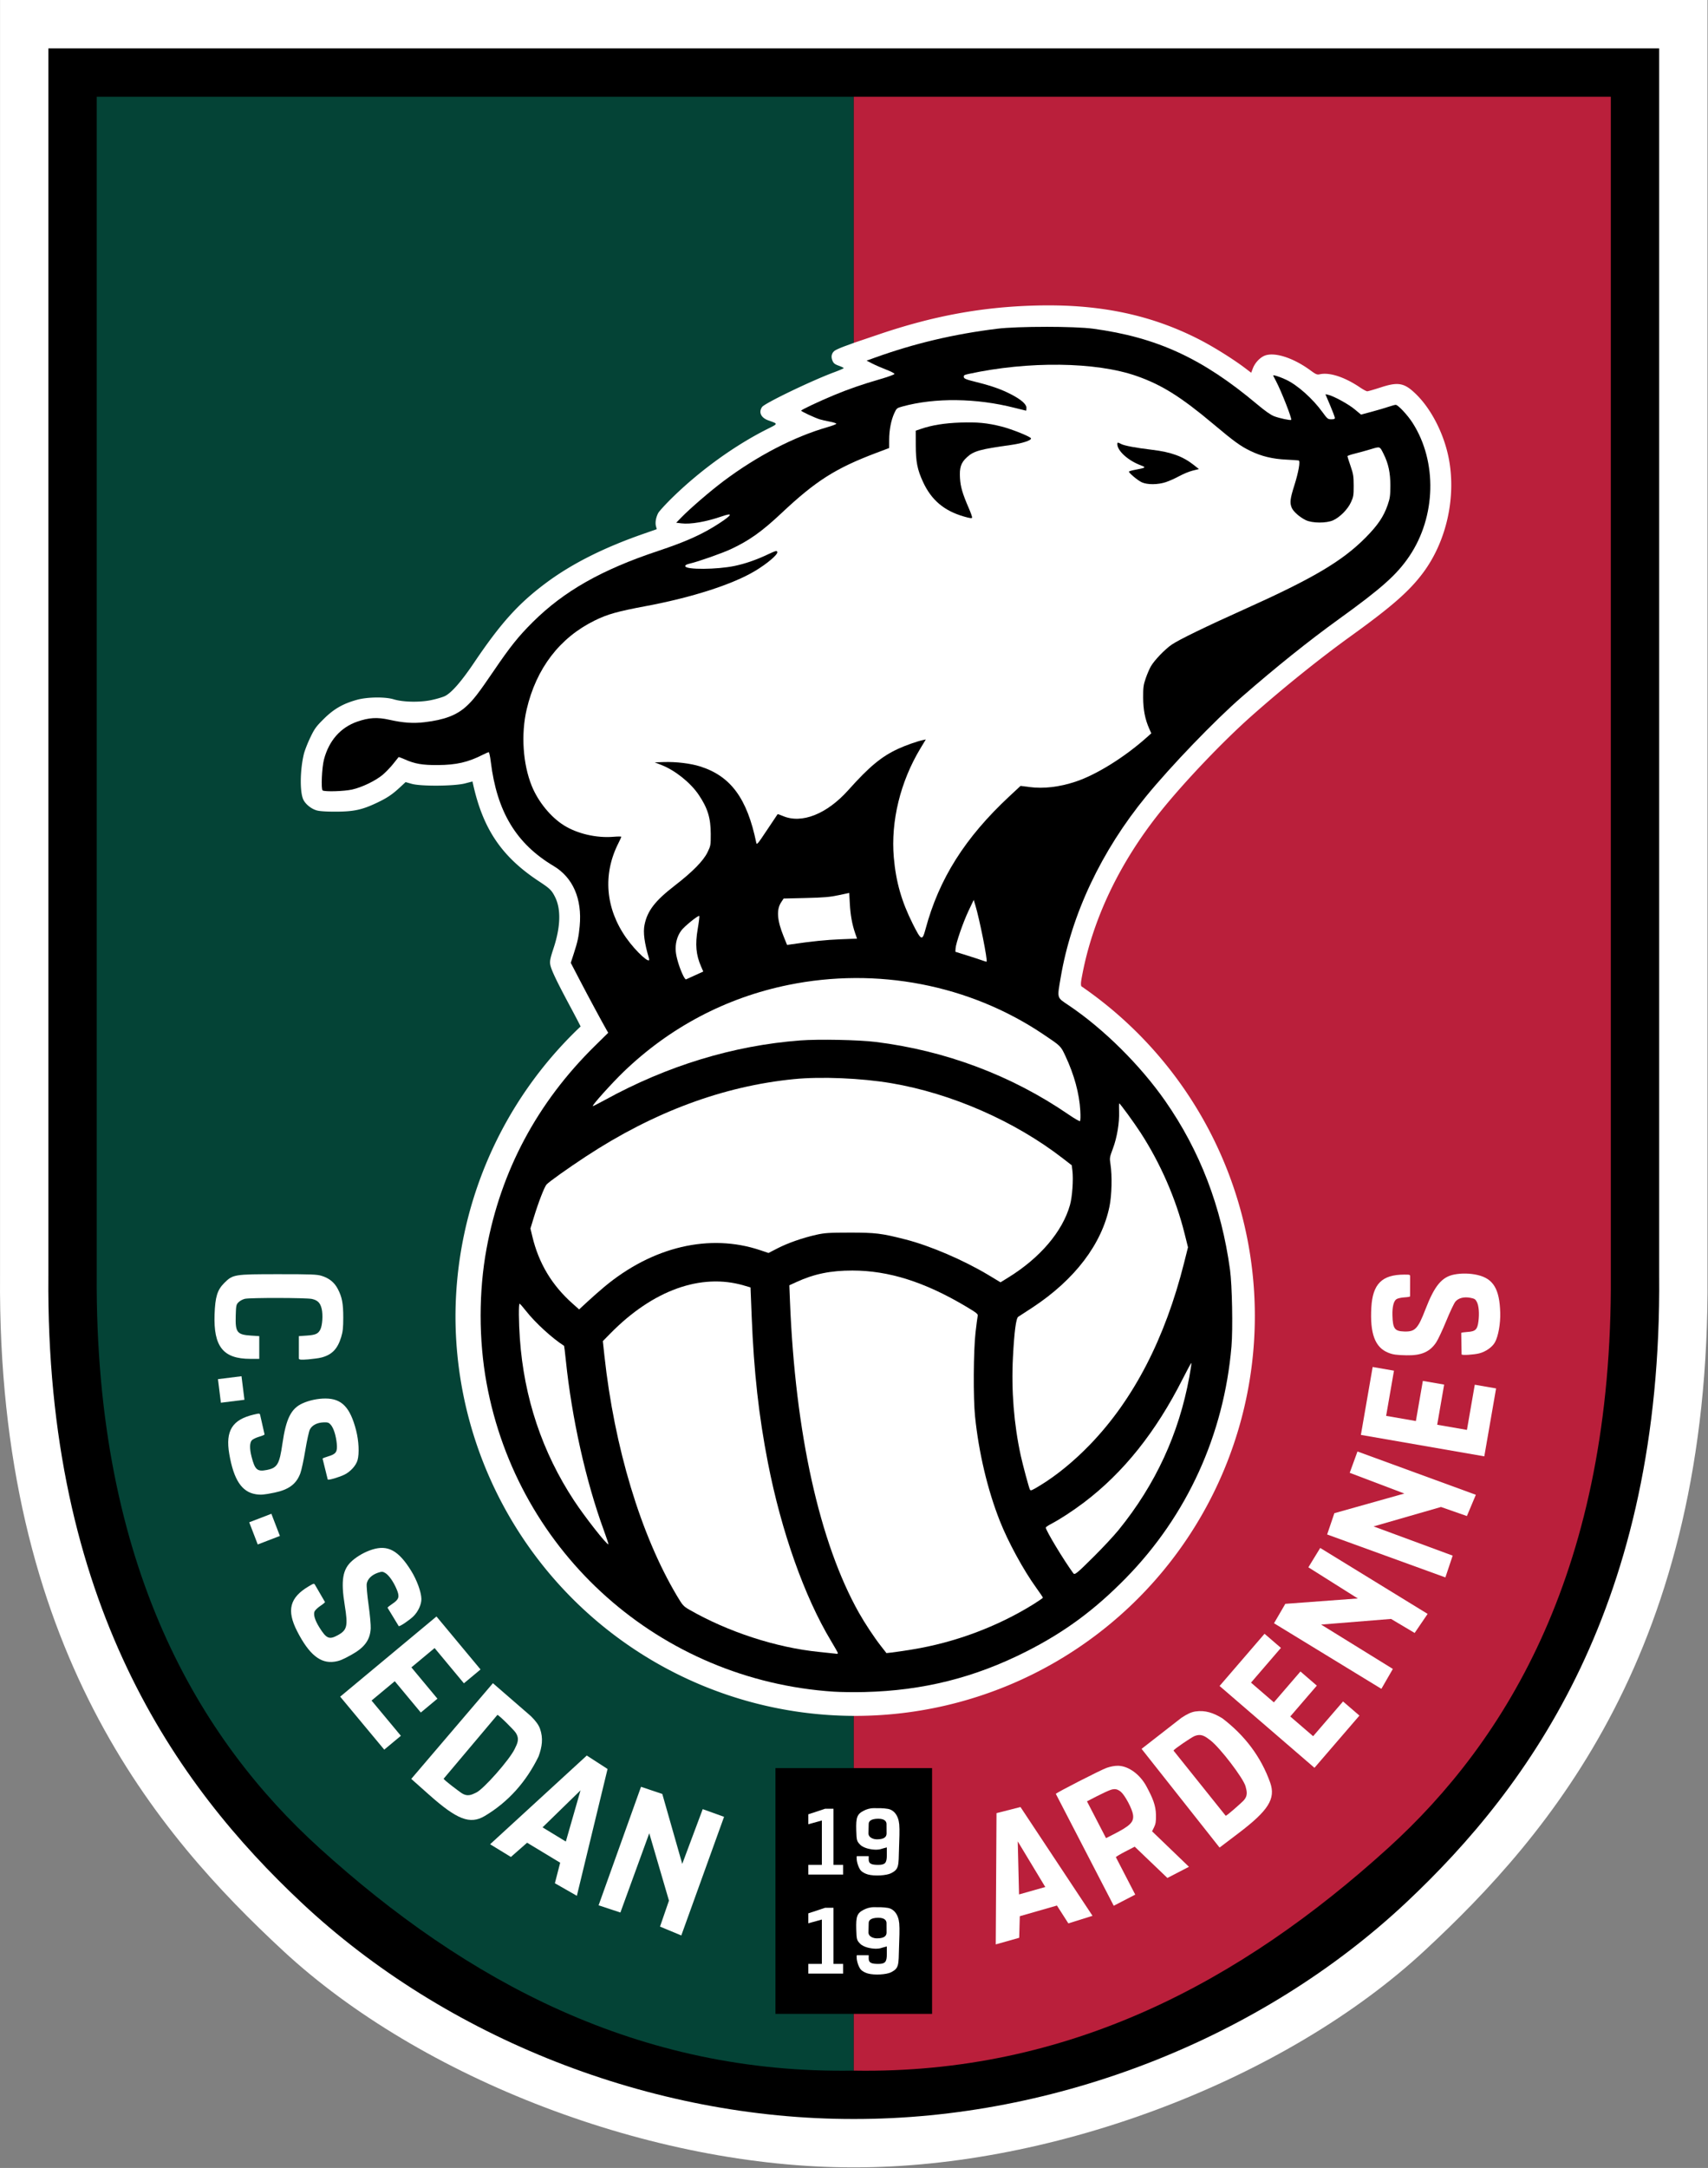 <?xml version="1.0" encoding="UTF-8" standalone="no"?>
<!-- Generator: Adobe Illustrator 26.3.1, SVG Export Plug-In . SVG Version: 6.00 Build 0)  -->

<svg
   version="1.1"
   id="Calque_1"
   x="0px"
   y="0px"
   viewBox="0 0 591.31 750"
   xml:space="preserve"
   sodipodi:docname="Logo CS Sedan Ardennes - 2022.svg"
   width="591.31"
   height="750"
   inkscape:version="1.1.1 (c3084ef, 2021-09-22)"
   xmlns:inkscape="http://www.inkscape.org/namespaces/inkscape"
   xmlns:sodipodi="http://sodipodi.sourceforge.net/DTD/sodipodi-0.dtd"
   xmlns="http://www.w3.org/2000/svg"
   xmlns:svg="http://www.w3.org/2000/svg"><rect x="0" y="0" width="591.31" height="750" fill="#808080" stroke="none"/><defs
   id="defs907" /><sodipodi:namedview
   id="namedview905"
   pagecolor="#ffffff"
   bordercolor="#666666"
   borderopacity="1.0"
   inkscape:pageshadow="2"
   inkscape:pageopacity="0.0"
   inkscape:pagecheckerboard="0"
   showgrid="false"
   inkscape:zoom="0.6625"
   inkscape:cx="523.77358"
   inkscape:cy="344.15094"
   inkscape:window-width="1440"
   inkscape:window-height="900"
   inkscape:window-x="0"
   inkscape:window-y="0"
   inkscape:window-maximized="0"
   inkscape:current-layer="Calque_1" />
<style
   type="text/css"
   id="style824">
	.st0{fill:#E30613;}
	.st1{fill:#FFFFFF;}
</style>






<g
   id="g18437"
   transform="matrix(1.046,0,0,1.046,-4.803,-5.211)"><path
     id="path14041"
     style="fill:#ffffff;stroke:none;stroke-width:1px;stroke-linecap:butt;stroke-linejoin:miter;stroke-opacity:1"
     d="M 4.604,4.98 V 426.793 C 3.645,550.38 56.947,611.835 98.312,650.189 c 45.562,42.246 121.868,71.719 188.857,71.621 66.99,0.098 143.295,-29.375 188.857,-71.621 41.365,-38.355 94.667,-99.809 93.709,-223.396 V 4.98 Z"
     sodipodi:nodetypes="ccscsccc" /><path
     id="path13579"
     style="fill:#000000;fill-opacity:1;stroke:none;stroke-width:1px;stroke-linecap:butt;stroke-linejoin:miter;stroke-opacity:1"
     d="M 20.604,20.98 V 426.793 c -0.958,108.493 42.577,168.792 83.709,207.396 47.826,44.888 115.868,71.719 182.857,71.621 66.99,0.098 135.031,-26.733 182.857,-71.621 41.132,-38.605 84.667,-98.904 83.709,-207.396 V 20.98 Z"
     sodipodi:nodetypes="ccscsccc" /><g
     id="g18430"><path
       id="path13368"
       style="fill:#044336;fill-opacity:1;stroke:none;stroke-width:1px;stroke-linecap:butt;stroke-linejoin:miter;stroke-opacity:1"
       d="M 287.17,36.98 H 36.604 V 426.793 c -0.581,96.795 34.464,153.811 73.709,189.396 48.59,44.06 105.717,74.851 176.857,73.621 z" /><path
       id="path16276"
       style="fill:#ba1f3b;fill-opacity:1;stroke:none;stroke-width:1px;stroke-linecap:butt;stroke-linejoin:miter;stroke-opacity:1"
       d="M 287.17,36.98 V 689.811 c 71.141,1.23 128.267,-29.561 176.857,-73.621 39.245,-35.586 74.29,-92.602 73.709,-189.396 V 36.98 Z" /></g></g><g
   id="g9749"
   transform="matrix(1.046,0,0,1.046,-4.803,-5.211)"><path
     id="path3711"
     style="fill:#ffffff;fill-rule:evenodd;stroke-width:1.221"
     d="m 355.077,106.021 c -2.516,-0.061 -5.085,-0.056 -7.715,0.014 -17.649,0.47 -33.625,3.355 -51.762,9.498 l -8.24,2.791 -2.904,1.061 c -1.597,0.571 -3.237,1.302 -3.644,1.623 -0.991,0.78 -1.241,1.955 -0.693,3.266 0.36,0.861 0.779,1.196 2.086,1.666 0.899,0.323 1.635,0.677 1.635,0.787 0,0.11 -1.416,0.726 -3.147,1.367 -7.465,2.765 -22.992,10.237 -23.867,11.486 -1.215,1.735 -0.388,3.546 2.022,4.422 3.385,1.231 3.419,1.013 -0.449,2.961 -10.604,5.341 -21.902,13.475 -30.984,22.307 -2.438,2.37 -4.688,4.818 -5,5.439 -0.756,1.505 -1.026,3.156 -0.707,4.33 l 0.26,0.961 -4.664,1.629 c -13.135,4.589 -23.698,9.936 -32.184,16.291 -9.025,6.759 -14.791,13.162 -23.605,26.209 -4.271,6.322 -7.507,10.022 -9.689,11.078 -0.772,0.374 -2.813,0.971 -4.535,1.328 -3.808,0.789 -9.343,0.67 -12.41,-0.268 -2.825,-0.864 -8.732,-0.781 -12.16,0.17 -4.609,1.279 -7.632,3.016 -10.922,6.271 -2.593,2.566 -3.104,3.27 -4.533,6.252 -0.886,1.848 -1.836,4.295 -2.111,5.439 -1.226,5.086 -1.357,12.09 -0.277,14.807 0.626,1.574 2.606,3.245 4.498,3.795 1.001,0.291 3.17,0.433 6.467,0.422 5.83,-0.02 8.576,-0.609 13.336,-2.855 3.482,-1.643 5.188,-2.777 7.756,-5.154 l 1.904,-1.764 2.021,0.574 c 3.042,0.862 14.111,0.777 17.627,-0.135 l 2.484,-0.645 0.186,0.838 c 3.305,14.945 9.521,24.099 21.885,32.225 3.546,2.331 4.143,2.914 5.266,5.158 2.006,4.009 1.831,9.866 -0.508,16.945 -1.065,3.223 -1.273,4.234 -1.1,5.32 0.272,1.699 1.978,5.296 6.686,14.082 1.855,3.463 3.089,5.844 3.373,6.461 a 132.283,132.283 0 0 0 -41.414,95.73 132.283,132.283 0 0 0 132.283,132.283 132.283,132.283 0 0 0 132.285,-132.283 132.283,132.283 0 0 0 -57.439,-109.037 c -0.24,-0.768 -0.075,-1.674 0.273,-3.533 3.509,-18.717 12.428,-37.374 25.902,-54.186 7.88,-9.832 20.678,-23.258 30.238,-31.725 10.508,-9.306 22.508,-18.951 32.797,-26.359 13.505,-9.724 19.351,-14.841 23.893,-20.918 7.855,-10.509 11.115,-25.382 8.414,-38.381 -1.634,-7.862 -5.698,-15.754 -10.604,-20.59 -3.918,-3.863 -5.928,-4.275 -11.713,-2.393 -2.224,0.723 -4.272,1.316 -4.553,1.316 -0.281,0 -1.332,-0.556 -2.334,-1.236 -5.11,-3.467 -10.139,-5.116 -13.395,-4.391 -0.877,0.195 -1.284,0.028 -3.02,-1.25 -5.867,-4.319 -12.278,-6.305 -15.469,-4.791 -1.505,0.714 -2.998,2.384 -3.637,4.066 l -0.557,1.467 -1.914,-1.455 c -3.881,-2.951 -10.365,-7.014 -15.033,-9.42 -14.13,-7.283 -29.074,-10.943 -46.684,-11.369 z" /><path
     id="path1884"
     style="fill:#000000;stroke-width:0.32"
     d="m 350.793,113.078 c -6.308,-0.002 -12.694,0.204 -16.074,0.619 -14.342,1.76 -27.513,4.87 -40.611,9.59 l -2.691,0.971 1.891,0.973 c 1.04,0.534 3.115,1.438 4.611,2.008 1.496,0.57 2.721,1.204 2.721,1.408 0,0.205 -2.161,0.996 -4.801,1.758 -5.816,1.678 -10.305,3.231 -15.199,5.258 -4.851,2.009 -10.881,4.855 -10.881,5.135 0,0.263 4.446,2.342 6.129,2.867 0.642,0.2 2.154,0.547 3.359,0.77 1.206,0.222 2.167,0.537 2.135,0.701 -0.032,0.164 -1.357,0.671 -2.945,1.127 -11.056,3.176 -23.343,9.555 -34.393,17.855 -4.398,3.304 -10.99,8.975 -13.926,11.982 l -1.721,1.764 1.721,0.213 c 3.028,0.372 8.161,-0.513 13.34,-2.301 3.793,-1.309 3.567,-0.597 -0.697,2.209 -5.477,3.604 -10.999,6.105 -20.344,9.211 -18.699,6.214 -31.171,13.287 -41.482,23.525 -4.747,4.714 -7.461,8.1 -12.943,16.16 -5.105,7.505 -6.827,9.72 -9.217,11.854 -3.185,2.844 -7.16,4.33 -13.65,5.105 -3.775,0.451 -7.097,0.221 -11.684,-0.807 -3.961,-0.888 -6.736,-0.726 -10.604,0.619 -5.539,1.926 -9.368,6.274 -11.016,12.508 -0.705,2.667 -1.019,9.896 -0.445,10.25 0.785,0.485 7.077,0.294 9.744,-0.295 3.247,-0.717 7.787,-2.906 10.15,-4.895 1.007,-0.847 2.57,-2.477 3.477,-3.621 0.906,-1.144 1.7,-2.137 1.764,-2.207 0.064,-0.07 0.955,0.251 1.98,0.711 3.353,1.505 5.867,1.944 10.949,1.914 6.176,-0.036 10.019,-0.915 14.959,-3.418 0.912,-0.462 1.789,-0.84 1.949,-0.84 0.16,0 0.464,1.405 0.674,3.121 2.022,16.543 8.402,27.135 20.789,34.514 6.414,3.821 9.475,10.859 8.643,19.875 -0.325,3.526 -0.682,5.194 -1.949,9.086 l -1.002,3.074 2.98,5.725 c 2.677,5.144 7.572,14.23 8.904,16.527 l 0.512,0.881 -4.473,4.398 c -19.021,18.709 -31.04,41.208 -35.805,67.021 -2.607,14.124 -2.604,30.138 0.006,44.418 10.316,56.435 57.457,98.306 114.93,102.082 2.245,0.147 6.818,0.202 10.162,0.121 19.389,-0.471 36.481,-4.754 53.6,-13.43 12.707,-6.439 22.622,-13.757 32.977,-24.336 20.221,-20.66 32.394,-47.372 34.881,-76.543 0.493,-5.782 0.22,-20.185 -0.48,-25.334 -2.831,-20.814 -9.965,-39.39 -21.447,-55.844 -8.257,-11.832 -20.356,-23.821 -31.848,-31.561 -4.13,-2.781 -3.951,-2.173 -2.74,-9.322 3.524,-20.804 13.455,-41.828 28.299,-59.914 8.329,-10.148 22.569,-24.938 31.561,-32.779 11.249,-9.81 22.272,-18.642 32.158,-25.764 14.191,-10.223 19.227,-14.711 23.357,-20.816 8.85,-13.084 9.304,-31.282 1.102,-44.092 -1.685,-2.631 -4.823,-5.988 -5.598,-5.988 -0.286,0 -1.371,0.293 -2.41,0.652 -1.04,0.36 -3.506,1.086 -5.48,1.615 l -3.59,0.963 -2.17,-1.797 c -2.075,-1.718 -6.991,-4.39 -8.775,-4.77 l -0.846,-0.18 1.566,3.693 c 0.861,2.031 1.564,3.903 1.564,4.158 0,0.325 -0.359,0.461 -1.199,0.453 -1.117,-0.011 -1.316,-0.172 -2.871,-2.322 -3.263,-4.512 -8.257,-8.967 -12.08,-10.775 -2.032,-0.961 -4.44,-1.723 -4.268,-1.352 0.056,0.121 0.479,0.94 0.941,1.82 1.797,3.423 5.344,12.478 5.016,12.807 -0.247,0.247 -3.778,-0.495 -5.604,-1.178 -1.16,-0.434 -3.003,-1.729 -5.803,-4.076 -18.03,-15.116 -33.06,-22.027 -54.133,-24.887 -3.068,-0.417 -9.298,-0.627 -15.605,-0.629 z m -65.125,187.232 0.191,3.525 c 0.204,3.78 0.773,6.925 1.77,9.795 l 0.621,1.791 -5.486,0.215 c -4.673,0.182 -9.544,0.68 -16.217,1.658 l -1.451,0.213 -1.148,-2.834 c -2.173,-5.365 -2.42,-8.847 -0.801,-11.293 l 0.807,-1.219 7.303,-0.174 c 5.971,-0.142 7.951,-0.311 10.857,-0.926 z m 41.199,2.305 0.529,1.734 c 1.385,4.55 4.14,18.344 3.732,18.691 -0.051,0.043 -0.667,-0.133 -1.371,-0.393 -0.704,-0.26 -3.007,-1.013 -5.119,-1.674 l -3.84,-1.201 0.062,-1.107 c 0.1,-1.739 2.483,-8.63 4.328,-12.516 z m -90.873,5.297 c 0.018,0.002 0.031,0.008 0.041,0.018 0.103,0.103 -0.129,2.028 -0.514,4.279 -0.884,5.167 -0.575,8.59 1.123,12.463 l 0.715,1.631 -2.738,1.248 c -1.506,0.687 -2.85,1.294 -2.984,1.35 -0.135,0.056 -0.521,-0.448 -0.861,-1.119 -1.209,-2.388 -2.347,-6.051 -2.521,-8.117 -0.218,-2.573 0.426,-5.025 1.816,-6.914 1.006,-1.367 5.365,-4.906 5.924,-4.838 z" /><g
     id="g2196"
     style="fill:#ffffff"
     transform="translate(-755.907)"><path
       style="fill:#ffffff;stroke-width:0.32"
       d="m 1118.052,372.353 c -0.325,-5.695 -1.998,-11.857 -4.906,-18.071 -1.591,-3.399 -1.481,-3.292 -7.507,-7.327 -24.349,-16.304 -54.89,-22.19 -84.185,-16.224 -20.684,4.213 -39.291,14.023 -54.636,28.807 -3.759,3.622 -10.397,11.004 -10.133,11.269 0.068,0.068 1.871,-0.838 4.006,-2.013 20.613,-11.337 42.545,-18.02 64.653,-19.701 6.086,-0.463 19.328,-0.2 24.96,0.495 23.1,2.851 44.99,11.075 63.821,23.977 1.925,1.319 3.638,2.313 3.805,2.21 0.181,-0.112 0.23,-1.503 0.12,-3.421 z"
       id="path1898" /><path
       style="fill:#ffffff;stroke-width:0.32"
       d="m 960.484,430.613 c 15.992,-13.342 34.919,-17.782 51.696,-12.127 l 2.674,0.901 2.966,-1.529 c 3.412,-1.759 8.343,-3.482 12.865,-4.494 2.758,-0.617 4.095,-0.704 10.98,-0.712 8.627,-0.01 10.515,0.22 18.482,2.249 8.251,2.102 19.325,6.861 27.709,11.906 l 3.79,2.281 2.61,-1.613 c 10.508,-6.494 17.906,-15.189 20.381,-23.957 0.756,-2.678 1.167,-8.441 0.807,-11.323 l -0.227,-1.814 -2.936,-2.274 c -15.915,-12.327 -36.869,-21.505 -56.798,-24.876 -9.928,-1.679 -23.251,-2.236 -32.218,-1.345 -23.422,2.326 -46.399,10.861 -68.8,25.554 -6.013,3.944 -12.233,8.371 -13.075,9.305 -0.718,0.797 -2.7,5.917 -4.217,10.898 l -1.111,3.645 0.618,2.595 c 2.122,8.914 6.468,16.16 13.364,22.281 l 2.126,1.887 2.846,-2.627 c 1.565,-1.445 4.026,-3.611 5.467,-4.814 z"
       id="path1896" /><path
       style="fill:#ffffff;stroke-width:0.32"
       d="m 1104.649,496.335 c 5.577,-3.387 11.335,-8.098 16.696,-13.66 14.371,-14.909 24.769,-35.013 31.069,-60.072 l 1.283,-5.103 -1.159,-4.632 c -2.865,-11.447 -7.949,-23.099 -14.483,-33.188 -2.167,-3.346 -6.834,-9.751 -7.11,-9.758 -0.088,-0.003 -0.115,1.185 -0.06,2.637 0.141,3.73 -0.667,8.608 -2.031,12.248 -1.119,2.986 -1.142,3.139 -0.811,5.275 0.577,3.719 0.427,10.196 -0.321,13.867 -2.545,12.492 -11.487,24.241 -25.455,33.445 -2.308,1.521 -4.446,2.911 -4.75,3.088 -0.73,0.427 -1.323,4.951 -1.762,13.437 -0.566,10.949 0.321,22.084 2.586,32.48 0.682,3.13 2.749,10.791 3.037,11.257 0.271,0.439 0.562,0.321 3.268,-1.322 z"
       id="path1894" /><path
       style="fill:#ffffff;stroke-width:0.32"
       d="m 960.37,511.166 c -5.978,-16.318 -10.619,-37.081 -12.609,-56.408 -0.261,-2.531 -0.515,-4.628 -0.565,-4.66 -3.91,-2.482 -9.56,-7.653 -12.593,-11.526 -1.039,-1.327 -2,-2.412 -2.134,-2.412 -0.344,0 -0.298,6.03 0.089,11.52 1.381,19.613 7.383,37.548 17.931,53.587 3.63,5.519 10.988,14.867 11.388,14.467 0.067,-0.067 -0.612,-2.122 -1.508,-4.568 z"
       id="path1892" /><path
       style="fill:#ffffff;stroke-width:0.32"
       d="m 1122.587,519.742 c 2.958,-2.938 6.619,-6.871 8.138,-8.739 12.219,-15.036 19.953,-31.767 23.415,-50.652 0.449,-2.447 0.752,-4.512 0.675,-4.589 -0.077,-0.077 -1.378,2.308 -2.889,5.3 -8.854,17.527 -19.606,30.974 -32.66,40.843 -3.691,2.791 -7.92,5.548 -10.883,7.096 -0.966,0.505 -1.756,1.049 -1.757,1.211 0,0.934 5.933,10.771 9.103,15.087 0.485,0.661 1.097,0.165 6.858,-5.558 z"
       id="path1890" /><path
       style="fill:#ffffff;stroke-width:0.32"
       d="m 1062.466,550.513 c 14.074,-2.286 28.124,-7.528 40.08,-14.955 1.716,-1.066 3.12,-2.044 3.12,-2.173 0,-0.129 -0.994,-1.607 -2.208,-3.283 -4.22,-5.826 -9.301,-15.151 -12.044,-22.102 -4.057,-10.28 -6.97,-22.557 -8.2,-34.56 -0.628,-6.132 -0.533,-21.773 0.17,-27.84 0.306,-2.64 0.629,-5.095 0.718,-5.456 0.137,-0.555 -0.467,-1.029 -3.937,-3.088 -13.649,-8.101 -25.516,-11.851 -37.539,-11.862 -7.193,-0.006 -12.695,1.122 -18.519,3.797 l -2.359,1.084 0.215,5.363 c 1.75,43.569 9.791,79.836 22.829,102.963 1.957,3.471 5.053,8.148 7.269,10.979 l 1.83,2.339 1.807,-0.199 c 0.994,-0.11 4.039,-0.562 6.767,-1.005 z"
       id="path1888" /><path
       style="fill:#ffffff;stroke-width:0.32"
       d="m 1037.825,551.736 c 0,-0.145 -1.034,-1.981 -2.298,-4.08 -8.778,-14.577 -16.42,-36.14 -20.858,-58.856 -3.032,-15.522 -4.647,-30.038 -5.38,-48.371 l -0.386,-9.651 -2.259,-0.659 c -14.173,-4.136 -30.071,1.584 -44.122,15.876 l -2.502,2.545 0.518,4.77 c 3.301,30.404 12.029,59.314 23.975,79.406 1.905,3.205 2.189,3.525 4.08,4.614 12.797,7.366 28.815,12.583 42.992,14.001 3.113,0.311 4.412,0.449 5.84,0.621 0.22,0.026 0.4,-0.071 0.4,-0.216 z"
       id="path1886" /></g><g
     id="g2983"
     transform="translate(-755.907)"><path
       style="fill:#ffffff;stroke-width:0.32"
       d="m 975.303,322 c -1.528,-5.16 -1.991,-8.633 -1.483,-11.134 0.946,-4.665 3.488,-7.959 10.053,-13.026 5.835,-4.505 9.404,-8.13 10.783,-10.954 1.059,-2.168 1.091,-2.347 1.083,-6.08 -0.011,-5.298 -1.026,-8.584 -4.013,-12.993 -2.707,-3.995 -7.778,-8.047 -12.274,-9.807 l -2.265,-0.887 3.04,-0.099 c 4.036,-0.131 8.821,0.444 11.985,1.442 10.127,3.192 15.564,10.561 18.58,25.187 0.179,0.868 0.418,0.591 3.577,-4.16 1.862,-2.8 3.433,-5.146 3.491,-5.214 0.058,-0.068 0.843,0.193 1.744,0.581 6.223,2.677 14.556,-0.615 21.661,-8.557 6.96,-7.78 10.993,-11.119 16.505,-13.665 2.403,-1.11 6.308,-2.488 8.12,-2.866 l 1.024,-0.213 -1.799,2.982 c -6.629,10.989 -9.823,24.079 -8.788,36.022 0.697,8.049 2.57,14.602 6.287,22 2.801,5.575 3.137,5.716 4.197,1.76 4.465,-16.662 13.055,-30.267 27.746,-43.949 l 3.725,-3.469 2.971,0.386 c 4.674,0.607 9.846,0.002 15.24,-1.784 6.902,-2.285 16.292,-8.134 23.674,-14.747 l 1.382,-1.238 -0.673,-1.51 c -1.39,-3.119 -2.009,-6.281 -2.023,-10.33 -0.012,-3.359 0.095,-4.156 0.852,-6.365 0.476,-1.389 1.252,-3.184 1.724,-3.989 1.199,-2.046 4.67,-5.642 6.922,-7.171 2.397,-1.628 11.393,-6 23.746,-11.542 22.9,-10.273 32.589,-15.985 40.319,-23.768 4.077,-4.104 6.034,-6.988 7.361,-10.844 0.766,-2.226 0.883,-3.062 0.893,-6.4 0.013,-4.217 -0.651,-7.317 -2.248,-10.499 -1.29,-2.571 -1.072,-2.495 -4.368,-1.506 -1.622,0.487 -3.994,1.139 -5.27,1.449 -1.276,0.31 -2.32,0.68 -2.32,0.822 0,0.142 0.463,1.599 1.03,3.237 0.913,2.641 1.031,3.377 1.038,6.498 0.01,3.209 -0.073,3.696 -0.909,5.511 -1.078,2.339 -3.608,4.898 -5.878,5.947 -2.194,1.013 -6.954,0.987 -9.084,-0.051 -2.021,-0.985 -4.108,-2.829 -4.638,-4.097 -0.689,-1.648 -0.533,-2.982 0.863,-7.374 1.393,-4.383 2.04,-8.082 1.445,-8.26 -0.191,-0.057 -2.002,-0.181 -4.027,-0.276 -4.626,-0.217 -8.312,-1.108 -12,-2.902 -3.277,-1.593 -5.34,-3.091 -12.253,-8.893 -10.695,-8.977 -17.081,-12.97 -25.372,-15.869 -13.469,-4.708 -35.809,-4.983 -55.593,-0.684 -1.438,0.312 -1.683,0.47 -1.6,1.025 0.084,0.558 0.721,0.812 4.258,1.693 5.016,1.251 8.147,2.36 11.399,4.039 3.338,1.724 5.081,3.251 5.081,4.455 0,0.514 -0.062,0.935 -0.138,0.935 -0.076,0 -1.768,-0.418 -3.76,-0.928 -12.65,-3.243 -26.414,-3.407 -37.184,-0.442 -1.805,0.497 -1.914,0.587 -2.651,2.197 -1.07,2.337 -1.694,5.566 -1.701,8.795 l -0.01,2.742 -4.08,1.537 c -13.63,5.135 -20.138,9.261 -31.6,20.034 -6.45,6.062 -10.69,9.069 -16.774,11.897 -2.867,1.332 -10.582,4.048 -13.403,4.717 -1.28,0.304 -1.672,0.531 -1.596,0.927 0.223,1.168 10.459,1.094 16.286,-0.117 3.425,-0.712 7.028,-1.948 10.739,-3.686 2.995,-1.402 3.265,-1.474 3.412,-0.91 0.212,0.812 -3.382,3.864 -7.351,6.242 -7.438,4.456 -20.799,8.758 -36.114,11.628 -9.517,1.783 -12.715,2.684 -16.991,4.784 -11.566,5.683 -19.332,15.825 -22.497,29.382 -1.918,8.215 -1.255,18.102 1.699,25.355 2.12,5.206 6.288,10.295 10.667,13.024 4.435,2.764 10.751,4.22 16.322,3.762 1.452,-0.119 2.64,-0.124 2.64,-0.01 0,0.114 -0.452,1.102 -1.004,2.196 -5.182,10.265 -4.239,21.526 2.616,31.238 3.27,4.633 8.222,9.118 7.546,6.834 z"
       id="path1904" /><g
       id="g2941"
       style="fill:#000000"><path
         style="fill:#000000;stroke-width:0.32"
         d="m 1146.333,164.452 c 1.129,-0.368 3.133,-1.264 4.453,-1.991 1.32,-0.728 3.33,-1.551 4.468,-1.831 l 2.068,-0.508 -1.731,-1.368 c -3.581,-2.83 -7.518,-4.265 -13.737,-5.004 -5.371,-0.638 -9.187,-1.351 -10.291,-1.922 -1.135,-0.587 -1.256,-0.584 -1.256,0.028 0,2.24 3.575,5.465 7.804,7.042 1.806,0.673 1.646,0.801 -1.804,1.443 -1.188,0.221 -2.16,0.504 -2.16,0.63 0,0.479 2.979,2.945 4.259,3.527 1.855,0.842 5.262,0.822 7.928,-0.045 z"
         id="path2382" /><path
         style="fill:#000000;stroke-width:0.32"
         d="m 1081.163,173.097 c -2.107,-4.871 -2.744,-7.038 -2.93,-9.975 -0.219,-3.47 0.314,-5.087 2.275,-6.894 2.257,-2.081 4.345,-2.665 14.588,-4.083 3.731,-0.516 6.849,-1.545 6.636,-2.19 -0.186,-0.564 -6.368,-3.047 -9.671,-3.885 -4.776,-1.211 -8.097,-1.533 -13.755,-1.332 -5.195,0.185 -9.358,0.854 -12.96,2.085 l -1.76,0.601 0.01,4.768 c 0.01,5.548 0.513,8.103 2.408,12.201 2.758,5.969 6.951,9.516 13.491,11.413 1.941,0.563 2.679,0.665 2.746,0.379 0.051,-0.215 -0.433,-1.604 -1.075,-3.088 z"
         id="path2380" /></g></g></g><g
   id="g9469"
   style="fill:#ffffff"
   transform="matrix(1.046,0,0,1.046,-4.803,-5.211)"><path
     style="fill:#ffffff;stroke-width:0.32"
     d="m 111.199,453.906 c 3.34,-0.944 5.136,-2.847 6.308,-6.686 0.554,-1.813 0.691,-3.08 0.695,-6.419 0.005,-4.711 -0.399,-6.839 -1.811,-9.528 -1.141,-2.173 -2.838,-3.545 -5.352,-4.325 -1.533,-0.476 -3.373,-0.546 -14.24,-0.546 -14.722,0 -15.13,0.066 -17.972,2.897 -2.305,2.296 -3.012,4.576 -3.219,10.383 -0.38,10.678 2.865,14.72 11.819,14.72 h 2.971 v -7.52 l -2.719,-0.173 c -4.645,-0.296 -5.229,-1.053 -5.067,-6.576 0.1,-3.419 0.157,-3.688 0.936,-4.467 0.456,-0.456 1.392,-0.959 2.08,-1.119 1.741,-0.404 20.428,-0.368 22.21,0.042 1.899,0.437 2.749,1.294 3.217,3.242 0.481,2.004 0.25,5.528 -0.452,6.884 -0.736,1.424 -1.566,1.789 -4.525,1.992 l -2.57,0.175 v 7.453 c 0.142,0.369 0.73,0.414 3.133,0.239 1.515,-0.209 3.084,-0.267 4.558,-0.667 z"
     id="path1194"
     sodipodi:nodetypes="cscssssssccsssssssscccc" /><path
     style="fill:#ffffff;stroke-width:0.32"
     d="m 95.359,498.665 c 4.798,-0.987 7.301,-2.839 8.627,-6.383 0.387,-1.035 1.131,-4.474 1.653,-7.642 0.522,-3.168 1.204,-6.264 1.515,-6.88 0.709,-1.403 2.427,-2.289 4.564,-2.352 1.398,-0.042 1.717,0.071 2.377,0.837 0.925,1.074 1.704,3.544 1.962,6.222 0.259,2.678 -0.238,3.422 -2.784,4.17 -1.053,0.309 -1.942,0.661 -1.914,0.774 l 1.7,6.875 c 0.094,0.38 3.959,-0.785 5.595,-1.614 1.98,-1.003 3.761,-2.98 4.268,-4.735 0.63,-2.182 0.429,-6.409 -0.471,-9.897 -1.967,-7.623 -4.752,-10.511 -10.145,-10.518 -2.513,-0.003 -5.255,0.568 -7.503,1.562 -3.848,1.702 -5.539,5.049 -6.732,13.328 -0.995,6.9 -1.681,8.054 -5.204,8.747 -3.124,0.615 -3.902,-0.058 -5.001,-4.327 -0.708,-2.747 -0.664,-4.756 0.121,-5.541 0.345,-0.345 1.425,-0.859 2.4,-1.143 0.975,-0.283 1.772,-0.613 1.77,-0.733 l -1.437,-6.349 c -0.156,-0.679 -0.196,-0.683 -2.106,-0.238 -7.158,1.67 -9.455,5.352 -8.137,13.045 1.458,8.509 4.137,12.573 8.771,13.303 1.688,0.266 2.758,0.176 6.111,-0.514 z"
     id="path1190"
     sodipodi:nodetypes="ssssssssssssscssssssccssss" /><path
     id="path1180"
     style="fill:#ffffff;stroke-width:0.32"
     d="m 167.735,561.674 -27.025,31.652 5.85,5.201 c 9.219,8.197 13.555,10.001 18.492,7.057 7.814,-4.66 13.699,-11.308 17.787,-19.664 1.162,-3.185 1.602,-6.007 0.478,-9.188 -0.469,-1.283 -1.348,-2.501 -2.988,-4.138 z m 1.482,10.486 c 0.475,0 5.442,4.967 6.02,5.83 1.405,2.1 0.622,3.559 -0.316,5.477 -1.777,3.631 -10.31,13.281 -12.729,14.395 -1.389,0.639 -2.817,1.528 -4.928,0.088 -0.881,-0.601 -5.657,-4.169 -5.844,-4.676 z"
     sodipodi:nodetypes="ccsscccccsssscc" /><path
     id="path1176"
     style="fill:#ffffff;stroke-width:0.32"
     d="m 198.801,585.6 -31.996,29.342 6.881,4.205 5.365,-4.713 10.947,6.611 -1.754,6.791 7.275,4.156 10.16,-41.947 z m -2.068,11.504 -4.865,16.945 -7.707,-4.695 z"
     sodipodi:nodetypes="ccccccccccccc" /><path
     style="fill:#ffffff;stroke-width:0.32"
     d="m 244.235,605.868 -7.062,-2.539 -6.776,18.105 -6.603,-23.13 -7.046,-2.361 -14.039,39.194 7.218,2.383 9.553,-26.217 6.521,22.28 -2.963,8.592 7.044,2.93 z"
     id="path1174"
     sodipodi:nodetypes="cccccccccccc" /><path
     id="rect6420"
     style="fill:#ffffff;fill-rule:evenodd;stroke-width:1.032"
     d="m 149.054,539.609 -31.869,26.519 14.582,17.523 5.502,-4.579 -9.702,-11.659 7.681,-6.391 8.618,10.356 5.502,-4.579 -8.618,-10.356 7.681,-6.391 9.702,11.659 5.502,-4.579 z"
     sodipodi:nodetypes="ccccccccccccc" /><rect
     style="fill:#ffffff;fill-rule:evenodd;stroke-width:0.866"
     id="rect6786"
     width="7.855"
     height="7.855"
     x="-101.203"
     y="505.839"
     transform="rotate(-21.032)" /><rect
     style="fill:#ffffff;fill-rule:evenodd;stroke-width:0.866"
     id="rect6868"
     width="7.855"
     height="7.855"
     x="19.057"
     y="467.069"
     transform="rotate(-7.111)" /><path
     style="fill:#ffffff;stroke-width:0.32"
     d="m 120.963,552.248 c 4.284,-2.376 6.118,-4.891 6.324,-8.67 0.06,-1.103 -0.258,-4.607 -0.707,-7.787 -0.449,-3.179 -0.724,-6.337 -0.611,-7.018 0.257,-1.551 1.632,-2.91 3.653,-3.609 1.322,-0.457 1.66,-0.446 2.519,0.088 1.203,0.748 2.685,2.873 3.732,5.351 1.047,2.479 0.796,3.337 -1.41,4.812 -0.912,0.61 -1.656,1.211 -1.595,1.311 l 3.677,6.053 c 0.203,0.335 3.544,-1.933 4.857,-3.213 1.59,-1.549 2.699,-3.968 2.658,-5.794 -0.051,-2.271 -1.507,-6.244 -3.408,-9.303 -4.156,-6.687 -7.677,-8.61 -12.825,-7.005 -2.399,0.748 -4.845,2.112 -6.693,3.734 -3.164,2.775 -3.776,6.474 -2.44,14.731 1.113,6.882 0.803,8.189 -2.351,9.903 -2.797,1.52 -3.741,1.111 -6.066,-2.634 -1.497,-2.41 -2.055,-4.341 -1.541,-5.324 0.226,-0.432 1.103,-1.246 1.949,-1.808 0.846,-0.562 1.507,-1.115 1.47,-1.228 l -3.269,-5.629 c -0.352,-0.601 -0.391,-0.593 -2.081,0.403 -6.332,3.733 -7.423,7.934 -3.866,14.881 3.935,7.684 7.706,10.761 12.347,10.073 1.69,-0.251 2.684,-0.656 5.678,-2.317 z"
     id="path7398"
     sodipodi:nodetypes="ssssssssssssscssssssccssss" /><path
     id="path7639"
     style="fill:#ffffff;stroke-width:0.32"
     d="m 334.411,604.65 -0.252,43.412 7.763,-2.184 0.194,-7.139 12.292,-3.529 3.785,5.905 7.995,-2.507 -23.841,-35.978 z m 7.027,9.34 9.113,15.092 -8.684,2.456 z"
     sodipodi:nodetypes="ccccccccccccc" /><path
     id="path8120"
     style="fill:#ffffff;stroke-width:0.32"
     d="m 374.703,588.982 c -1.203,-0.008 -2.477,0.226 -3.841,0.695 -1.879,0.646 -16.817,8.288 -16.815,8.602 l 19.164,37.005 7.119,-3.686 -6.409,-12.376 c 0,-0.142 1.485,-1.026 3.168,-1.896 l 3.062,-1.582 10.818,10.346 7.136,-3.696 -12.207,-11.737 0.667,-1.356 c 0.532,-1.082 0.658,-1.911 0.621,-4.078 -0.053,-3.137 -1.086,-5.594 -3.148,-9.419 -2.119,-3.933 -5.859,-6.717 -9.335,-6.82 z m 0.891,8.635 c 1.373,1.19 3.728,5.634 3.997,7.542 0.347,2.463 -0.879,3.671 -6.738,6.646 l -2.196,1.116 -6.304,-12.174 c 5.059,-2.639 7.88,-3.998 8.722,-3.995 1.056,-0.184 1.947,0.372 2.519,0.864 z"
     sodipodi:nodetypes="cscccccccccssscccccccc" /><path
     id="path8665"
     style="fill:#ffffff;stroke-width:0.32"
     d="m 382.424,583.392 25.816,32.646 6.236,-4.731 c 9.828,-7.456 12.438,-11.36 10.506,-16.775 -3.058,-8.569 -8.44,-15.63 -15.845,-21.26 -2.9,-1.757 -5.583,-2.735 -8.921,-2.249 -1.35,0.211 -2.715,0.838 -4.639,2.129 z m 10.575,0.577 c 0.092,-0.466 5.927,-4.377 6.886,-4.776 2.332,-0.971 3.612,0.08 5.311,1.372 3.218,2.447 11.032,12.688 11.656,15.276 0.358,1.487 0.953,3.059 -0.868,4.851 -0.76,0.748 -5.186,4.742 -5.719,4.827 z"
     sodipodi:nodetypes="ccsscccccsssscc" /><path
     id="path8685"
     style="fill:#ffffff;fill-rule:evenodd;stroke-width:1.032"
     d="m 408.241,562.594 31.406,27.065 14.882,-17.269 -5.423,-4.673 -9.902,11.49 -7.569,-6.523 8.795,-10.206 -5.423,-4.673 -8.795,10.206 -7.569,-6.523 9.902,-11.49 -5.422,-4.673 z"
     sodipodi:nodetypes="ccccccccccccc" /><path
     style="fill:#ffffff;stroke-width:0.32"
     d="m 441.55,516.945 -3.918,6.401 16.356,10.305 -23.988,1.777 -3.74,6.421 35.534,21.692 3.797,-6.585 -23.737,-14.669 23.139,-1.87 7.813,4.643 4.297,-6.304 z"
     id="path9009"
     sodipodi:nodetypes="cccccccccccc" /><path
     style="fill:#ffffff;stroke-width:0.32"
     d="m 453.882,485.042 -2.569,7.051 18.077,6.852 -23.158,6.505 -2.391,7.036 39.134,14.205 2.414,-7.208 -26.177,-9.664 22.307,-6.426 8.579,2.999 2.96,-7.032 z"
     id="path9029"
     sodipodi:nodetypes="cccccccccccc" /><path
     id="path9031"
     style="fill:#ffffff;fill-rule:evenodd;stroke-width:1.032"
     d="m 455.011,479.553 40.848,7.092 3.9,-22.461 -7.053,-1.225 -2.595,14.944 -9.845,-1.709 2.305,-13.274 -7.053,-1.225 -2.305,13.274 -9.845,-1.709 2.595,-14.944 -7.053,-1.225 z"
     sodipodi:nodetypes="ccccccccccccc" /><path
     style="fill:#ffffff;stroke-width:0.32"
     d="m 470.113,453.226 c 4.897,0.11 7.75,-1.135 9.836,-4.293 0.609,-0.922 2.103,-4.108 3.32,-7.079 1.217,-2.971 2.574,-5.836 3.014,-6.367 1.004,-1.209 2.878,-1.688 4.975,-1.272 1.372,0.272 1.658,0.453 2.13,1.347 0.661,1.254 0.868,3.836 0.522,6.503 -0.347,2.668 -0.997,3.282 -3.646,3.442 -1.095,0.066 -2.041,0.21 -2.039,0.327 l 0.12,7.081 c 0.01,0.392 4.035,0.12 5.814,-0.322 2.154,-0.535 4.332,-2.063 5.219,-3.66 1.102,-1.986 1.851,-6.151 1.754,-9.752 -0.213,-7.87 -2.282,-11.308 -7.537,-12.52 -2.449,-0.565 -5.249,-0.622 -7.663,-0.155 -4.132,0.799 -6.528,3.683 -9.542,11.486 -2.512,6.503 -3.439,7.475 -7.028,7.363 -3.182,-0.099 -3.79,-0.929 -3.907,-5.336 -0.076,-2.836 0.416,-4.785 1.357,-5.374 0.414,-0.259 1.581,-0.519 2.595,-0.577 1.014,-0.058 1.864,-0.202 1.889,-0.318 l 0.019,-6.51 c -6e-4,-0.696 -0.042,-0.71 -2,-0.702 -7.351,0.027 -10.412,3.102 -10.848,10.896 -0.482,8.62 1.222,13.18 5.575,14.928 1.585,0.637 2.649,0.788 6.071,0.865 z"
     id="path9334"
     sodipodi:nodetypes="ssssssssssssscssssssccssss" /></g><g
   id="g18481"
   transform="matrix(1.046,0,0,1.046,-5.003,-5.211)"><rect
     style="fill:#000000;fill-rule:evenodd"
     id="rect4508"
     width="51.84"
     height="81.28"
     x="261.441"
     y="589.76" /><g
     id="g13333"
     style="fill:#ffffff"><path
       style="fill:#ffffff;stroke-width:0.32"
       d="m 272.319,621.76 h 4.481 V 607.085 l -4.481,1.235 v -3.283 l 5.541,-1.836 h 2.78 V 621.76 h 3.2 v 3.2 h -11.52 z"
       id="path2342"
       sodipodi:nodetypes="cccccccccccc" /><path
       id="path2338"
       style="fill:#ffffff;stroke-width:0.32"
       d="m 294.047,603.002 c -1.404,-0.005 -2.479,0.378 -3.434,0.867 -2.183,1.118 -2.543,2.245 -2.428,6.434 0.094,3.42 0.196,3.659 1.302,4.798 0.608,0.627 1.715,1.048 2.338,1.222 1.645,0.457 3.617,0.602 4.918,0.081 l 1.556,-0.422 v 2.576 c 0,2.588 -0.578,3.203 -2.849,3.203 -2.214,0 -3.14,-0.355 -3.152,-1.764 V 618.881 h -3.894 c -0.128,0.107 -0.083,0.46 -0.083,0.719 0,1.26 0.645,3.191 1.385,4.051 0.409,0.475 1.398,1.024 2.305,1.279 2.147,0.604 6.175,0.381 7.731,-0.42 2.63,-1.353 2.428,-2.397 2.596,-8.199 0.089,-3.075 0.249,-6.016 0.067,-7.972 -0.284,-3.038 -1.841,-4.771 -3.759,-5.103 -1.601,-0.277 -3.101,-0.228 -4.597,-0.233 z m 4.168,8.352 c -0.006,1.544 -1.376,1.924 -3.113,1.955 -1.245,0.022 -2.878,-0.563 -2.874,-1.955 0.003,-1.102 0.081,-2.656 0.071,-3.047 -0.022,-0.858 0.541,-1.779 3.12,-1.807 2.561,-0.028 2.776,1.273 2.778,1.725 z"
       sodipodi:nodetypes="cssssscssscccsssssssccsssscc" /><path
       style="fill:#ffffff;stroke-width:0.32"
       d="m 272.319,654.517 h 4.481 v -14.675 l -4.481,1.235 v -3.283 l 5.541,-1.836 h 2.78 v 18.559 h 3.2 v 3.2 h -11.52 z"
       id="path13305"
       sodipodi:nodetypes="cccccccccccc" /><path
       id="path13307"
       style="fill:#ffffff;stroke-width:0.32"
       d="m 294.047,635.758 c -1.404,-0.005 -2.479,0.378 -3.434,0.867 -2.183,1.118 -2.543,2.245 -2.428,6.434 0.094,3.42 0.196,3.659 1.302,4.798 0.608,0.627 1.715,1.048 2.338,1.222 1.645,0.457 3.617,0.602 4.918,0.081 l 1.556,-0.422 v 2.576 c 0,2.588 -0.578,3.203 -2.849,3.203 -2.214,0 -3.14,-0.355 -3.152,-1.764 v -1.115 h -3.894 c -0.128,0.107 -0.083,0.46 -0.083,0.719 0,1.26 0.645,3.191 1.385,4.051 0.409,0.475 1.398,1.024 2.305,1.279 2.147,0.604 6.175,0.381 7.731,-0.42 2.63,-1.353 2.428,-2.397 2.596,-8.199 0.089,-3.075 0.249,-6.016 0.067,-7.972 -0.284,-3.038 -1.841,-4.771 -3.759,-5.103 -1.601,-0.277 -3.101,-0.228 -4.597,-0.233 z m 4.168,8.352 c -0.006,1.544 -1.376,1.924 -3.113,1.955 -1.245,0.022 -2.878,-0.563 -2.874,-1.955 0.003,-1.102 0.081,-2.656 0.071,-3.047 -0.022,-0.858 0.541,-1.779 3.12,-1.807 2.561,-0.028 2.776,1.273 2.778,1.725 z"
       sodipodi:nodetypes="cssssscssscccsssssssccsssscc" /></g></g></svg>
